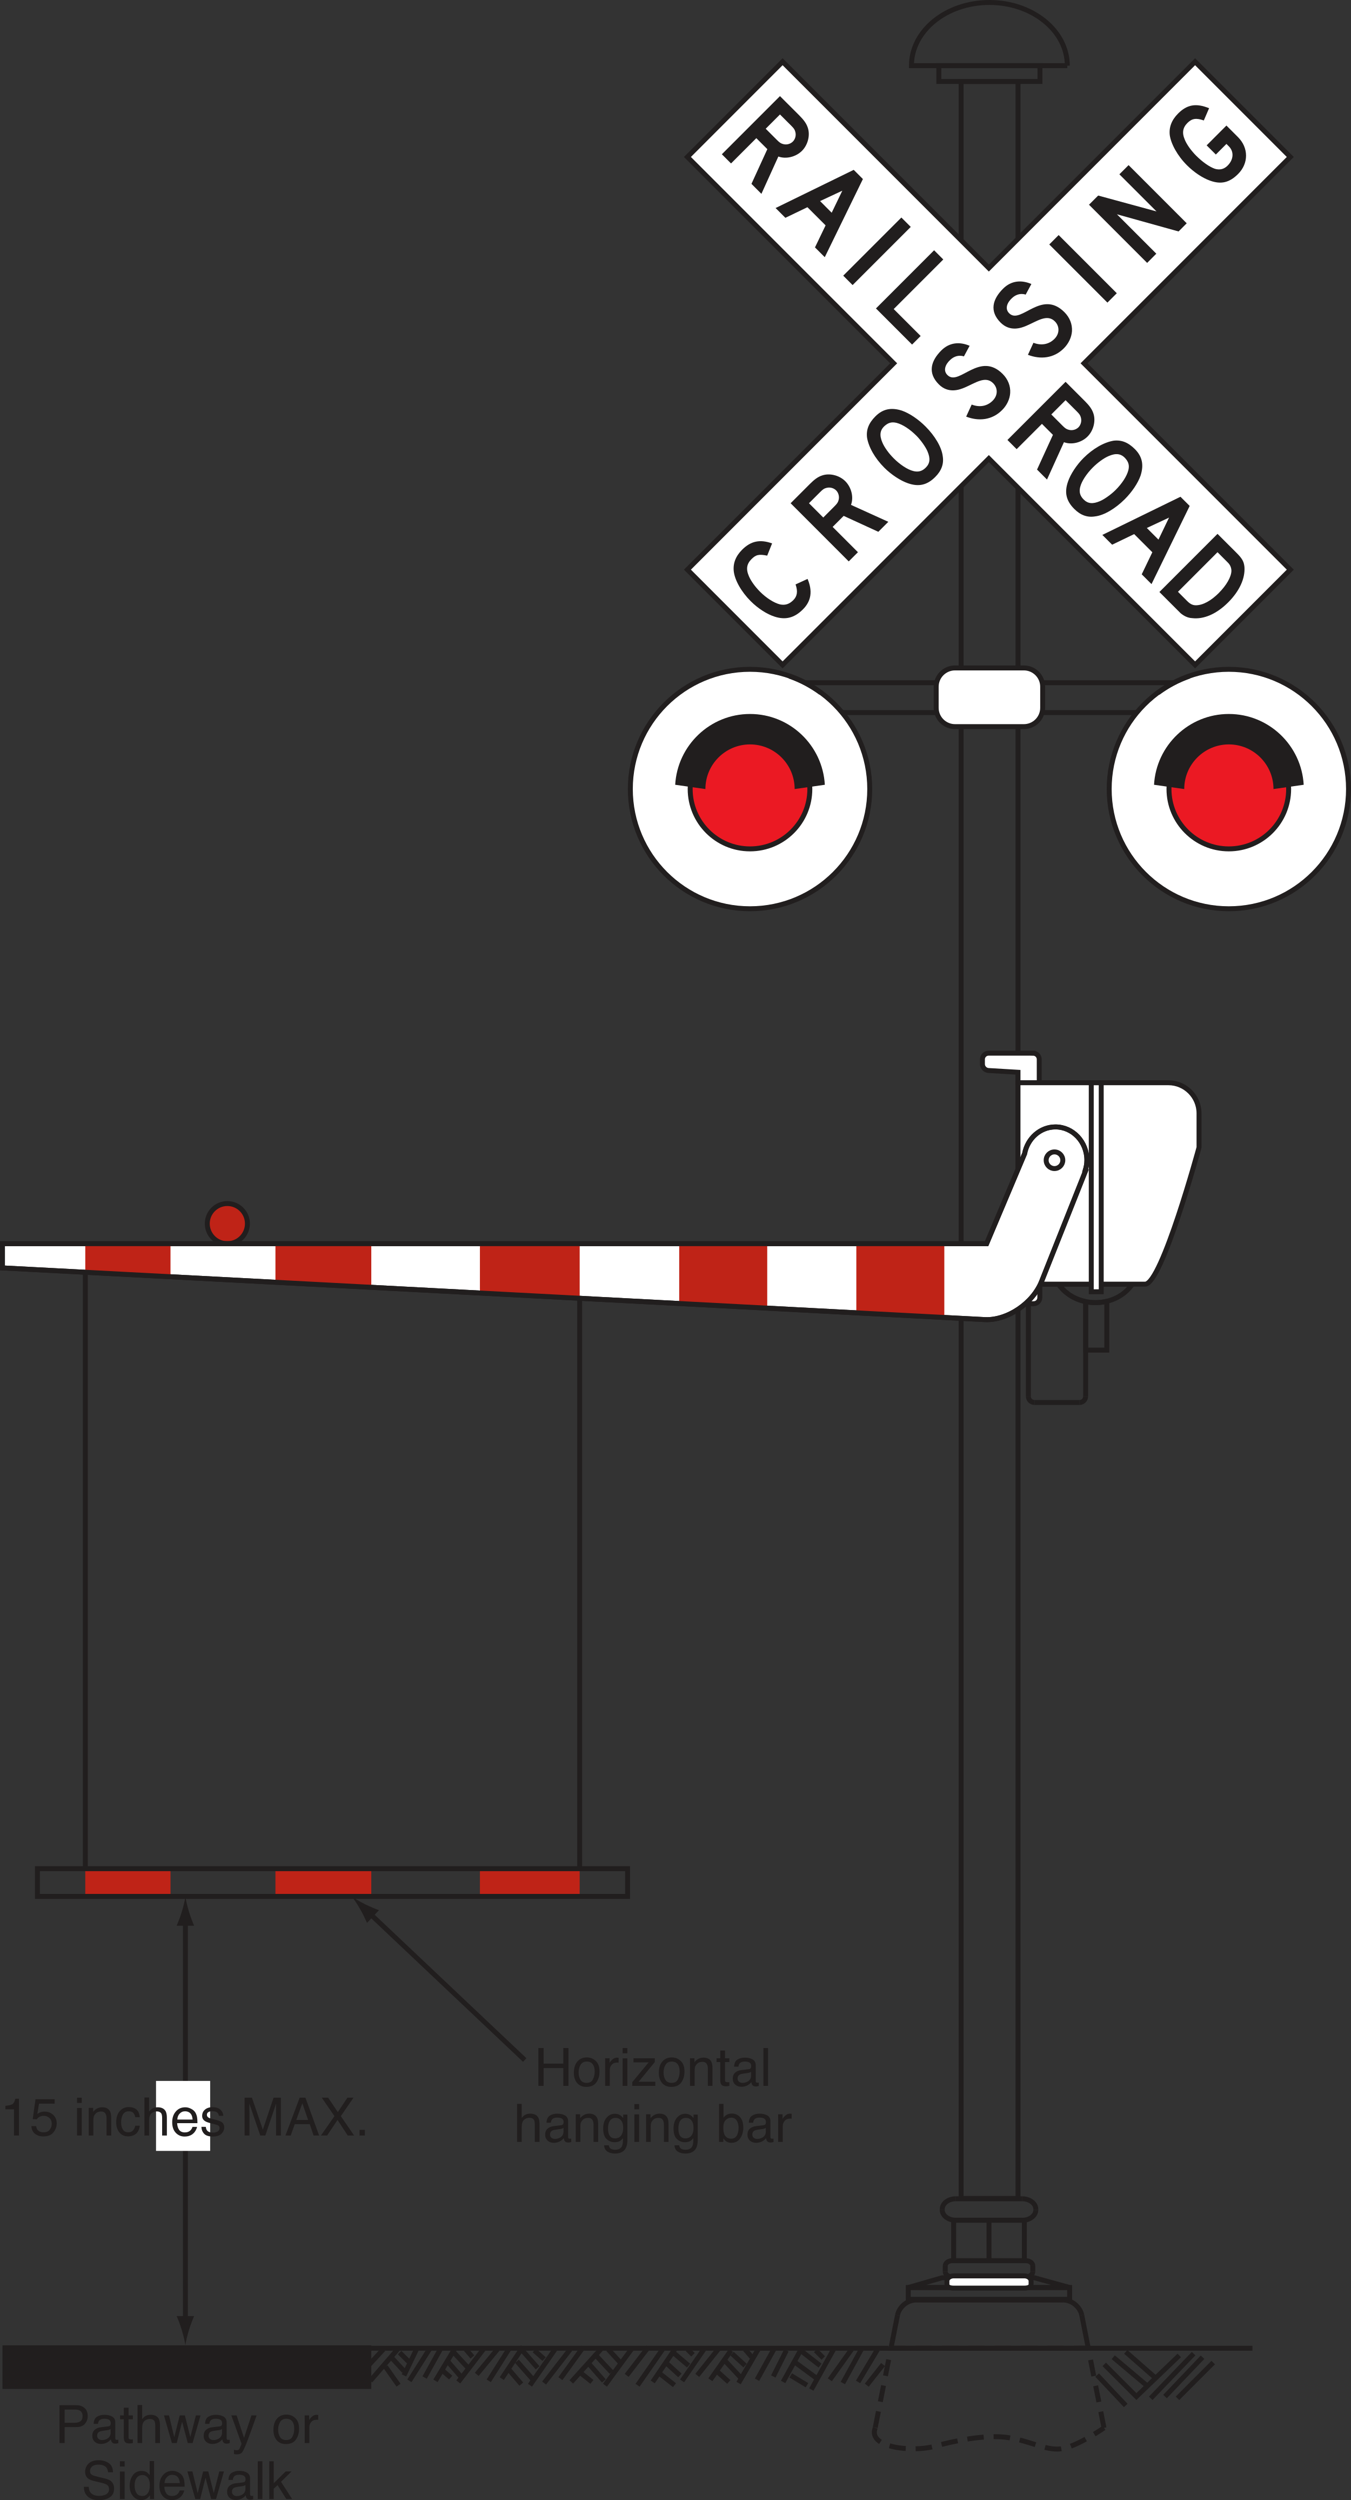 <?xml version="1.0" encoding="UTF-8"?>
<svg width="204.93pt" height="379.07pt" version="1.2" viewBox="0 0 204.93 379.07" xmlns="http://www.w3.org/2000/svg" xmlns:xlink="http://www.w3.org/1999/xlink"><rect x="0" y="0" width="204.93" height="379.07" fill="#333333" stroke="none"/><defs><symbol id="ab" overflow="visible"><path d="m0.688-5.734h2.578c0.508 0 0.922 0.148 1.234 0.438 0.312 0.281 0.469 0.684 0.469 1.203 0 0.449-0.141 0.84-0.422 1.172-0.273 0.336-0.699 0.5-1.281 0.5h-1.797v2.422h-0.781zm3.5 1.641c0-0.414-0.156-0.703-0.469-0.859-0.18-0.082-0.414-0.125-0.703-0.125h-1.547v2h1.547c0.344 0 0.625-0.07 0.844-0.219 0.219-0.156 0.328-0.422 0.328-0.797z"/></symbol><symbol id="a" overflow="visible"><path d="m1.062-1.109c0 0.199 0.07 0.359 0.219 0.484 0.145 0.117 0.32 0.172 0.531 0.172 0.238 0 0.477-0.055 0.719-0.172 0.383-0.195 0.578-0.508 0.578-0.938v-0.562c-0.086 0.055-0.195 0.102-0.328 0.141-0.137 0.031-0.273 0.055-0.406 0.062l-0.422 0.062c-0.25 0.031-0.445 0.086-0.578 0.156-0.211 0.125-0.312 0.324-0.312 0.594zm1.703-1.422c0.156-0.02 0.258-0.086 0.312-0.203 0.031-0.062 0.047-0.156 0.047-0.281 0-0.238-0.086-0.41-0.25-0.516-0.168-0.102-0.414-0.156-0.734-0.156-0.367 0-0.625 0.102-0.781 0.297-0.086 0.105-0.141 0.266-0.172 0.484h-0.656c0.02-0.52 0.188-0.879 0.5-1.078 0.32-0.195 0.695-0.297 1.125-0.297 0.488 0 0.891 0.094 1.203 0.281 0.301 0.188 0.453 0.48 0.453 0.875v2.406c0 0.074 0.016 0.133 0.047 0.172 0.031 0.043 0.094 0.062 0.188 0.062h0.109c0.039 0 0.082-0.004 0.125-0.016v0.516c-0.117 0.031-0.203 0.051-0.266 0.062-0.055 0.008-0.125 0.016-0.219 0.016-0.242 0-0.418-0.09-0.531-0.266-0.055-0.094-0.094-0.223-0.125-0.391-0.137 0.188-0.34 0.355-0.609 0.5-0.273 0.133-0.57 0.203-0.891 0.203-0.387 0-0.703-0.117-0.953-0.344-0.242-0.238-0.359-0.535-0.359-0.891 0-0.395 0.117-0.695 0.359-0.906 0.238-0.219 0.555-0.348 0.953-0.391z"/></symbol><symbol id="i" overflow="visible"><path d="m0.656-5.359h0.719v1.172h0.656v0.578h-0.656v2.734c0 0.148 0.047 0.242 0.141 0.281 0.051 0.031 0.145 0.047 0.281 0.047h0.094c0.039 0 0.086-0.004 0.141-0.016v0.562c-0.074 0.02-0.156 0.035-0.25 0.047-0.086 0.008-0.18 0.016-0.281 0.016-0.324 0-0.547-0.082-0.672-0.25-0.117-0.164-0.172-0.383-0.172-0.656v-2.766h-0.562v-0.578h0.562z"/></symbol><symbol id="g" overflow="visible"><path d="m0.516-5.766h0.703v2.141c0.164-0.207 0.316-0.352 0.453-0.438 0.227-0.145 0.508-0.219 0.844-0.219 0.602 0 1.016 0.211 1.234 0.625 0.113 0.242 0.172 0.562 0.172 0.969v2.688h-0.719v-2.641c0-0.301-0.039-0.523-0.109-0.672-0.137-0.227-0.375-0.344-0.719-0.344-0.293 0-0.559 0.102-0.797 0.297-0.242 0.199-0.359 0.578-0.359 1.141v2.219h-0.703z"/></symbol><symbol id="h" overflow="visible"><path d="m0.844-4.188 0.797 3.297 0.828-3.297h0.781l0.828 3.281 0.844-3.281h0.703l-1.203 4.188h-0.734l-0.859-3.234-0.812 3.234h-0.734l-1.203-4.188z"/></symbol><symbol id="m" overflow="visible"><path d="m3.125-4.188h0.781c-0.094 0.273-0.312 0.887-0.656 1.844-0.262 0.719-0.477 1.305-0.641 1.75-0.406 1.07-0.695 1.723-0.859 1.953-0.168 0.238-0.453 0.359-0.859 0.359-0.105 0-0.184-0.008-0.234-0.016-0.055-0.012-0.117-0.027-0.188-0.047v-0.641c0.113 0.039 0.195 0.062 0.25 0.062 0.062 0.008 0.113 0.016 0.156 0.016 0.125 0 0.219-0.023 0.281-0.062 0.062-0.043 0.113-0.094 0.156-0.156 0.008-0.023 0.055-0.133 0.141-0.328 0.082-0.188 0.141-0.328 0.172-0.422l-1.547-4.312h0.797l1.125 3.406z"/></symbol><symbol id="b" overflow="visible"></symbol><symbol id="f" overflow="visible"><path d="m2.172-0.453c0.469 0 0.785-0.176 0.953-0.531 0.176-0.352 0.266-0.742 0.266-1.172 0-0.395-0.062-0.711-0.188-0.953-0.199-0.383-0.539-0.578-1.016-0.578-0.43 0-0.742 0.168-0.938 0.5-0.199 0.324-0.297 0.715-0.297 1.172 0 0.449 0.098 0.824 0.297 1.125 0.195 0.293 0.504 0.438 0.922 0.438zm0.031-3.859c0.539 0 0.992 0.184 1.359 0.547 0.375 0.355 0.562 0.883 0.562 1.578 0 0.68-0.168 1.242-0.5 1.688-0.324 0.438-0.828 0.656-1.516 0.656-0.574 0-1.031-0.191-1.375-0.578-0.336-0.395-0.5-0.922-0.5-1.578 0-0.707 0.176-1.27 0.531-1.688 0.352-0.414 0.832-0.625 1.438-0.625z"/></symbol><symbol id="e" overflow="visible"><path d="m0.531-4.188h0.672v0.719c0.051-0.133 0.18-0.301 0.391-0.5 0.219-0.207 0.469-0.312 0.75-0.312 0.008 0 0.031 0.008 0.062 0.016h0.172v0.75c-0.043-0.008-0.086-0.016-0.125-0.016h-0.109c-0.355 0-0.633 0.117-0.828 0.344-0.188 0.219-0.281 0.48-0.281 0.781v2.406h-0.703z"/></symbol><symbol id="aa" overflow="visible"><path d="m1.125-1.859c0.008 0.336 0.082 0.602 0.219 0.797 0.258 0.387 0.719 0.578 1.375 0.578 0.289 0 0.555-0.039 0.797-0.125 0.457-0.164 0.688-0.457 0.688-0.875 0-0.312-0.102-0.535-0.297-0.672-0.199-0.125-0.508-0.234-0.922-0.328l-0.781-0.188c-0.512-0.113-0.871-0.238-1.078-0.375-0.367-0.238-0.547-0.598-0.547-1.078 0-0.508 0.176-0.93 0.531-1.266 0.363-0.332 0.867-0.5 1.516-0.5 0.602 0 1.113 0.148 1.531 0.438 0.426 0.293 0.641 0.758 0.641 1.391h-0.734c-0.043-0.301-0.125-0.535-0.25-0.703-0.242-0.301-0.641-0.453-1.203-0.453-0.461 0-0.793 0.102-1 0.297-0.199 0.188-0.297 0.414-0.297 0.672 0 0.281 0.117 0.484 0.359 0.609 0.156 0.086 0.504 0.188 1.047 0.312l0.797 0.188c0.383 0.094 0.688 0.215 0.906 0.359 0.363 0.273 0.547 0.664 0.547 1.172 0 0.637-0.234 1.094-0.703 1.375-0.461 0.27-0.996 0.406-1.609 0.406-0.711 0-1.266-0.18-1.672-0.547-0.406-0.363-0.605-0.859-0.594-1.484z"/></symbol><symbol id="d" overflow="visible"><path d="m0.516-4.172h0.719v4.172h-0.719zm0-1.562h0.719v0.797h-0.719z"/></symbol><symbol id="z" overflow="visible"><path d="m0.969-2.047c0 0.449 0.094 0.824 0.281 1.125 0.188 0.305 0.488 0.453 0.906 0.453 0.332 0 0.602-0.141 0.812-0.422 0.207-0.281 0.312-0.68 0.312-1.203 0-0.531-0.109-0.922-0.328-1.172s-0.484-0.375-0.797-0.375c-0.355 0-0.641 0.137-0.859 0.406-0.219 0.273-0.328 0.668-0.328 1.188zm1.047-2.219c0.32 0 0.594 0.07 0.812 0.203 0.125 0.086 0.266 0.227 0.422 0.422v-2.125h0.672v5.766h-0.625v-0.578c-0.168 0.25-0.367 0.438-0.594 0.562-0.219 0.113-0.477 0.172-0.766 0.172-0.461 0-0.859-0.195-1.203-0.594-0.344-0.395-0.516-0.914-0.516-1.562 0-0.613 0.156-1.145 0.469-1.594 0.312-0.445 0.754-0.672 1.328-0.672z"/></symbol><symbol id="l" overflow="visible"><path d="m2.266-4.281c0.289 0 0.578 0.074 0.859 0.219 0.281 0.137 0.492 0.312 0.641 0.531 0.133 0.211 0.227 0.453 0.281 0.734 0.039 0.199 0.062 0.508 0.062 0.922h-3.078c0.02 0.43 0.125 0.773 0.312 1.031 0.188 0.25 0.473 0.375 0.859 0.375 0.375 0 0.672-0.117 0.891-0.359 0.125-0.133 0.211-0.297 0.266-0.484h0.688c-0.023 0.156-0.086 0.328-0.188 0.516-0.105 0.188-0.219 0.34-0.344 0.453-0.211 0.211-0.477 0.352-0.797 0.438-0.168 0.039-0.355 0.062-0.562 0.062-0.523 0-0.965-0.188-1.328-0.562-0.367-0.383-0.547-0.922-0.547-1.609 0-0.664 0.18-1.207 0.547-1.625 0.363-0.426 0.844-0.641 1.438-0.641zm1.109 1.859c-0.023-0.312-0.086-0.555-0.188-0.734-0.199-0.344-0.523-0.516-0.969-0.516-0.324 0-0.594 0.121-0.812 0.359-0.219 0.23-0.336 0.527-0.344 0.891z"/></symbol><symbol id="k" overflow="visible"><path d="m0.531-5.734h0.703v5.734h-0.703z"/></symbol><symbol id="y" overflow="visible"><path d="m0.5-5.734h0.672v3.328l1.812-1.781h0.891l-1.594 1.562 1.688 2.625h-0.891l-1.312-2.109-0.594 0.531v1.578h-0.672z"/></symbol><symbol id="x" overflow="visible"><path d="m0.766-3.969v-0.531c0.508-0.051 0.863-0.133 1.062-0.25 0.195-0.113 0.348-0.391 0.453-0.828h0.547v5.578h-0.75v-3.969z"/></symbol><symbol id="w" overflow="visible"><path d="m0.984-1.422c0.051 0.398 0.238 0.672 0.562 0.828 0.164 0.074 0.359 0.109 0.578 0.109 0.414 0 0.723-0.129 0.922-0.391 0.207-0.27 0.312-0.566 0.312-0.891 0-0.383-0.121-0.68-0.359-0.891-0.242-0.219-0.527-0.328-0.859-0.328-0.242 0-0.449 0.047-0.625 0.141-0.18 0.094-0.324 0.227-0.438 0.391l-0.609-0.031 0.422-3.016h2.906v0.672h-2.375l-0.25 1.562c0.133-0.102 0.258-0.176 0.375-0.219 0.207-0.094 0.445-0.141 0.719-0.141 0.52 0 0.957 0.168 1.312 0.5 0.352 0.336 0.531 0.758 0.531 1.266 0 0.523-0.168 0.984-0.5 1.391-0.324 0.406-0.84 0.609-1.547 0.609-0.461 0-0.867-0.125-1.219-0.375-0.344-0.258-0.539-0.656-0.578-1.188z"/></symbol><symbol id="c" overflow="visible"><path d="m0.516-4.188h0.672v0.594c0.195-0.238 0.406-0.41 0.625-0.516 0.219-0.113 0.461-0.172 0.734-0.172 0.594 0 0.992 0.211 1.203 0.625 0.113 0.23 0.172 0.555 0.172 0.969v2.688h-0.703v-2.641c0-0.25-0.043-0.453-0.125-0.609-0.125-0.258-0.352-0.391-0.672-0.391-0.168 0-0.305 0.016-0.406 0.047-0.199 0.055-0.371 0.168-0.516 0.344-0.117 0.137-0.195 0.277-0.234 0.422-0.031 0.148-0.047 0.359-0.047 0.641v2.188h-0.703z"/></symbol><symbol id="v" overflow="visible"><path d="m2.125-4.312c0.477 0 0.863 0.117 1.156 0.344 0.289 0.23 0.469 0.625 0.531 1.188h-0.688c-0.043-0.258-0.137-0.473-0.281-0.641-0.148-0.164-0.387-0.25-0.719-0.25-0.449 0-0.766 0.219-0.953 0.656-0.125 0.281-0.188 0.633-0.188 1.047 0 0.418 0.086 0.773 0.266 1.062 0.176 0.281 0.453 0.422 0.828 0.422 0.289 0 0.52-0.086 0.688-0.266 0.176-0.176 0.297-0.422 0.359-0.734h0.688c-0.074 0.555-0.266 0.961-0.578 1.219-0.312 0.262-0.715 0.391-1.203 0.391-0.555 0-0.992-0.195-1.312-0.594-0.324-0.406-0.484-0.91-0.484-1.516 0-0.727 0.176-1.297 0.531-1.703 0.352-0.414 0.805-0.625 1.359-0.625z"/></symbol><symbol id="u" overflow="visible"><path d="m0.938-1.312c0.02 0.23 0.078 0.406 0.172 0.531 0.176 0.23 0.484 0.344 0.922 0.344 0.258 0 0.488-0.055 0.688-0.172 0.195-0.113 0.297-0.285 0.297-0.516 0-0.188-0.078-0.328-0.234-0.422-0.105-0.051-0.309-0.113-0.609-0.188l-0.547-0.141c-0.367-0.094-0.633-0.191-0.797-0.297-0.305-0.195-0.453-0.461-0.453-0.797 0-0.395 0.141-0.711 0.422-0.953 0.289-0.25 0.676-0.375 1.156-0.375 0.633 0 1.086 0.188 1.359 0.562 0.176 0.23 0.266 0.48 0.266 0.75h-0.672c-0.012-0.156-0.07-0.301-0.172-0.438-0.156-0.176-0.434-0.266-0.828-0.266-0.273 0-0.477 0.055-0.609 0.156-0.137 0.094-0.203 0.227-0.203 0.391 0 0.188 0.086 0.336 0.266 0.438 0.102 0.062 0.258 0.121 0.469 0.172l0.453 0.109c0.508 0.125 0.848 0.246 1.016 0.359 0.281 0.18 0.422 0.461 0.422 0.844 0 0.375-0.148 0.699-0.438 0.969-0.281 0.27-0.711 0.406-1.281 0.406-0.625 0-1.07-0.141-1.328-0.422-0.262-0.281-0.398-0.629-0.406-1.047z"/></symbol><symbol id="t" overflow="visible"><path d="m0.594-5.734h1.109l1.656 4.844 1.625-4.844h1.109v5.734h-0.734v-3.391-0.578c0.008-0.27 0.016-0.562 0.016-0.875l-1.641 4.844h-0.766l-1.656-4.844v0.172 0.656c0.008 0.281 0.016 0.492 0.016 0.625v3.391h-0.734z"/></symbol><symbol id="s" overflow="visible"><path d="m3.562-2.359-0.875-2.531-0.922 2.531zm-1.281-3.375h0.875l2.078 5.734h-0.844l-0.578-1.719h-2.281l-0.609 1.719h-0.797z"/></symbol><symbol id="r" overflow="visible"><path d="m1.109 0h-0.938l2.047-2.938-1.922-2.797h0.969l1.469 2.188 1.453-2.188h0.922l-1.922 2.797 2.016 2.938h-0.969l-1.547-2.359z"/></symbol><symbol id="q" overflow="visible"><path d="m0.688-0.859h0.812v0.859h-0.812z"/></symbol><symbol id="p" overflow="visible"><path d="m0.625-5.734h0.797v2.359h2.984v-2.359h0.781v5.734h-0.781v-2.688h-2.984v2.688h-0.797z"/></symbol><symbol id="o" overflow="visible"><path d="m0.203-0.562 2.484-3h-2.297v-0.625h3.234v0.578l-2.453 2.984h2.531v0.625h-3.5z"/></symbol><symbol id="j" overflow="visible"><path d="m2-4.266c0.32 0 0.609 0.086 0.859 0.25 0.125 0.094 0.258 0.227 0.406 0.391v-0.516h0.641v3.797c0 0.531-0.078 0.953-0.234 1.266-0.293 0.562-0.844 0.844-1.656 0.844-0.449 0-0.828-0.102-1.141-0.297-0.305-0.199-0.469-0.516-0.5-0.953h0.703c0.039 0.188 0.109 0.332 0.203 0.438 0.164 0.156 0.414 0.234 0.75 0.234 0.539 0 0.895-0.188 1.062-0.562 0.102-0.23 0.148-0.629 0.141-1.203-0.148 0.211-0.32 0.367-0.516 0.469-0.199 0.105-0.461 0.156-0.781 0.156-0.449 0-0.844-0.16-1.188-0.484-0.344-0.32-0.516-0.852-0.516-1.594 0-0.695 0.172-1.242 0.516-1.641 0.344-0.395 0.758-0.594 1.25-0.594zm1.266 2.156c0-0.52-0.109-0.906-0.328-1.156-0.211-0.25-0.48-0.375-0.812-0.375-0.5 0-0.84 0.234-1.016 0.703-0.094 0.242-0.141 0.562-0.141 0.969 0 0.469 0.094 0.828 0.281 1.078 0.188 0.242 0.441 0.359 0.766 0.359 0.508 0 0.867-0.223 1.078-0.672 0.113-0.258 0.172-0.562 0.172-0.906z"/></symbol><symbol id="n" overflow="visible"><path d="m0.469-5.766h0.672v2.094c0.156-0.207 0.336-0.363 0.547-0.469 0.219-0.102 0.453-0.156 0.703-0.156 0.52 0 0.941 0.184 1.266 0.547 0.32 0.355 0.484 0.883 0.484 1.578 0 0.656-0.164 1.211-0.484 1.656-0.312 0.438-0.758 0.656-1.328 0.656-0.312 0-0.578-0.078-0.797-0.234-0.137-0.094-0.277-0.238-0.422-0.438v0.531h-0.641zm1.828 5.281c0.375 0 0.656-0.148 0.844-0.453 0.188-0.301 0.281-0.703 0.281-1.203 0-0.438-0.094-0.801-0.281-1.094-0.188-0.289-0.465-0.438-0.828-0.438-0.324 0-0.605 0.121-0.844 0.359-0.242 0.242-0.359 0.633-0.359 1.172 0 0.398 0.047 0.715 0.141 0.953 0.188 0.469 0.535 0.703 1.047 0.703z"/></symbol></defs><g fill="none" stroke="#211e1e" stroke-width=".75"><path d="m12.941 283.32v-90.559"/><path d="m87.93 283.32v-90.559"/><path d="m124.53 108.04h51.109" stroke-miterlimit="2.613"/><path d="m180.41 103.51h-60.656" stroke-miterlimit="2.613"/></g><g><path d="m95.613 119.63c0-10.023 8.129-18.152 18.152-18.152 10.023 0 18.164 8.129 18.164 18.152 0 10.023-8.141 18.152-18.164 18.152-10.023 0-18.152-8.129-18.152-18.152" fill="#fff" stroke="#211e1e" stroke-miterlimit="2.613" stroke-width=".75"/><path d="m168.25 119.63c0-10.023 8.129-18.152 18.148-18.152 10.027 0 18.156 8.129 18.156 18.152 0 10.023-8.129 18.152-18.156 18.152-10.02 0-18.148-8.129-18.148-18.152" fill="#fff" stroke="#211e1e" stroke-miterlimit="2.613" stroke-width=".75"/><path d="m104.69 119.63c0-5.012 4.066-9.078 9.078-9.078s9.074 4.066 9.074 9.078c0 5.012-4.062 9.074-9.074 9.074s-9.078-4.062-9.078-9.074" fill="#eb1923" fill-rule="evenodd"/></g><path d="m104.69 119.63c0-5.012 4.066-9.078 9.078-9.078s9.074 4.066 9.074 9.078c0 5.012-4.062 9.074-9.074 9.074s-9.078-4.062-9.078-9.074z" fill="none" stroke="#211e1e" stroke-miterlimit="2.613" stroke-width=".75"/><path d="m113.77 108.25c-6.059 0-11.012 4.762-11.352 10.734l4.582 0.648c0-3.734 3.035-6.769 6.769-6.769 3.731 0 6.769 3.035 6.769 6.769l4.578-0.648c-0.336-5.973-5.289-10.734-11.348-10.734" fill="#211e1e" fill-rule="evenodd"/><path d="m177.32 119.63c0-5.012 4.066-9.074 9.074-9.074 5.016 0 9.078 4.062 9.078 9.074 0 5.012-4.062 9.074-9.078 9.074-5.008 0-9.074-4.062-9.074-9.074" fill="#eb1923" fill-rule="evenodd"/><path d="m177.32 119.63c0-5.012 4.066-9.074 9.074-9.074 5.016 0 9.078 4.062 9.078 9.074 0 5.012-4.062 9.074-9.078 9.074-5.008 0-9.074-4.062-9.074-9.074z" fill="none" stroke="#211e1e" stroke-miterlimit="2.613" stroke-width=".75"/><path d="m186.4 108.25c-6.055 0-11.012 4.762-11.348 10.734l4.582 0.648c0-3.734 3.039-6.769 6.766-6.769 3.734 0 6.773 3.035 6.773 6.769l4.582-0.648c-0.34-5.973-5.293-10.734-11.355-10.734" fill="#211e1e" fill-rule="evenodd"/><g fill="none" stroke="#211e1e" stroke-miterlimit="2.613" stroke-width=".75"><path d="m119.75 102.51c1.727 0.602 3.328 1.457 4.773 2.523"/><path d="m175.64 105.04c1.441-1.066 3.043-1.922 4.769-2.527"/><path d="m154.42 333.32h-8.629v-320.97h8.629z"/><path d="m134.77 356.03h-87.301"/><path d="m163.59 356.03h26.391"/><path d="m50.074 357.18 2.469 1.648"/><path d="m51.887 356.2 2.141 1.484"/><path d="m55.84 356.2-4.613 4.449"/><path d="m58.145 356.2-4.117 4.449"/><path d="m60.453 356.03-4.281 4.941"/><path d="m60.617 356.69 1.484 1.48"/><path d="m59.301 357.35 1.977 2.144"/><path d="m58.477 358.83 1.977 2.801"/><path d="m63.254 356.03-1.977 4.117"/><path d="m65.23 356.03-3.129 4.941"/><path d="m66.879 356.03-2.473 4.445"/><path d="m69.023 356.03-2.969 4.941"/><path d="m67.211 359.49 1.152 0.988"/><path d="m68.031 358.17 2.144 2.473"/><path d="M 68.855,356.691 71,359"/><path d="m70.668 356.2 0.992 1.152"/><path d="m73.309 356.2-3.793 4.941"/><path d="m75.449 356.2-3.133 3.789"/><path d="m77.262 356.03-3.129 4.941"/><path d="m76.109 360.64 2.965-4.449 2.473 2.805"/><path d="m77.098 359.16 1.977 2.309"/><path d="m78.414 358.01 2.473 2.805"/><path d="m81.051 356.36 1.484 1.32"/><path d="m84.184 356.2-3.793 5.438"/><path d="m86.488 356.2-3.953 5.106"/><path d="m88.465 355.86-3.461 4.781"/><path d="m91.27 356.03-4.613 5.106"/><path d="m88.137 359.82 1.648 1.312"/><path d="m89.289 358.34 2.309 2.641"/><path d="m90.445 357.18 2.309 2.473"/><path d="m92.258 356.2 1.812 1.98"/><path d="m95.883 356.03-4.121 5.602"/><path d="m98.352 355.86-3.293 4.285"/><path d="m100.5 356.2-3.789 5.438"/><path d="m102.47 356.03-3.461 5.106"/><path d="m100 359.82 2.309 1.809"/><path d="m101.15 358.34 1.98 1.812"/><path d="m102.31 356.85 2.141 1.812"/><path d="m104.29 356.2 0.824 0.824"/><path d="m106.76 356.2-3.297 4.777"/><path d="m109.06 356.03-3.293 4.117"/><path d="m110.88 356.36-3.129 4.449"/><path d="m108.9 359.66 1.648 1.48"/><path d="m110.05 358.01 2.309 2.473"/><path d="m111.04 356.85 1.977 1.812"/><path d="m113.02 356.2 0.988 1.152"/><path d="m115 356.2-2.965 5.106"/><path d="m117.47 356.03-2.637 4.777"/><path d="m119.28 356.36-1.98 3.953"/><path d="m118.79 361.14 2.637-4.781 2.965 2.305"/><path d="m119.94 360.15 2.469 1.484"/><path d="m120.6 358.17 3.133 2.309"/><path d="m123.73 356.36 1.152 1.152"/><path d="m126.53 356.03-3.461 6.262"/><path d="m129.17 356.2-3.297 4.613"/><path d="m130.65 356.2-2.801 5.106"/><path d="m133.12 356.2-2.965 4.941"/><path d="m133.95 358.5-2.473 3.129"/><path d="m161.9 9.957h-23.645c0-5.293 5.293-9.582 11.828-9.582 6.527 0 11.816 4.289 11.816 9.582z"/><path d="m142.41 9.957h15.336v2.394h-15.336z"/></g><path d="m158.16 107.32c0 1.566-1.277 2.848-2.848 2.848h-10.453c-1.566 0-2.852-1.281-2.852-2.848v-3.203c0-1.566 1.285-2.848 2.852-2.848h10.453c1.57 0 2.848 1.281 2.848 2.848z" fill="#fff" fill-rule="evenodd" stroke="#211e1e" stroke-miterlimit="2.613" stroke-width=".75"/><g fill="none" stroke="#211e1e" stroke-miterlimit="2.613" stroke-width=".75"><path d="m157.12 335.07c0 0.855-0.926 1.559-2.047 1.559"/><path d="m155.07 336.62h-10.098"/><path d="m144.97 336.62c-1.125 0-2.047-0.699-2.047-1.559"/><path d="m142.93 335.07v-0.133"/><path d="m142.93 334.93c0-0.855 0.918-1.562 2.043-1.562"/><path d="m144.97 333.37h10.098"/><path d="m155.07 333.37c1.121 0 2.047 0.703 2.047 1.562"/><path d="m157.12 334.93v0.133"/><path d="m155.38 342.76h-10.723v-6.141h10.723z"/><path d="m150.02 342.76v-5.906"/><path d="m156.66 343.54c0-0.43-0.461-0.777-1.023-0.777"/><path d="m155.64 342.76h-11.23"/><path d="m144.41 342.76c-0.559 0-1.023 0.352-1.023 0.777"/><path d="m143.38 343.54v0.879"/><path d="m143.38 344.42c0 0.43 0.465 0.781 1.023 0.781"/><path d="m144.41 345.2h11.23"/><path d="m155.64 345.2c0.562 0 1.023-0.355 1.023-0.781"/><path d="m156.66 344.42v-0.879"/><path d="m162.25 348.61h-24.477v-1.785h24.477z"/><path d="m162.26 346.82h-24.477l5.106-1.473h14.02z"/></g><path d="m156.4 345.84c0-0.43-0.461-0.781-1.02-0.781h-10.723c-0.559 0-1.02 0.352-1.02 0.781v0.488c0 0.43 0.461 0.586 1.02 0.586h10.723c0.559 0 1.02-0.156 1.02-0.586z" fill="#fff" fill-rule="evenodd" stroke="#211e1e" stroke-miterlimit="2.613" stroke-width=".75"/><g fill="none" stroke="#211e1e" stroke-miterlimit="2.613" stroke-width=".75"><path d="m132.76 368.1c-1.207 3.109 5.832 3.648 8.812 2.84 2.988-0.816 7.867-1.902 11.387-1.359 3.523 0.543 5.961 2.168 8.398 1.629 2.438-0.543 6.109-3.109 6.109-3.109" stroke-dasharray="2.5, 1.5"/><path d="m167.46 368.1-2.387-12.07h-29.934l-2.387 12.07" stroke-dasharray="2.5, 1.5"/><path d="m165.08 356.03-0.988-5.016"/><path d="m164.09 351.02c-0.25-1.266-1.504-2.301-2.793-2.301"/><path d="m161.29 348.72h-22.367"/><path d="m138.93 348.72c-1.285 0-2.539 1.035-2.789 2.301"/><path d="m136.14 351.02-0.992 5.012h29.934"/><path d="m170.76 356.58 4.332 3.793"/><path d="m168.86 357.39 5.144 4.336"/><path d="m166.42 360.1 4.34 4.606"/><path d="m178.88 357.12-6.504 6.231-4.875-4.875"/><path d="m174.55 363.62 6.504-6.769"/><path d="m182.41 357.39-5.691 5.965"/><path d="m178.61 363.62 5.418-5.418"/></g><path d="m118.71 100.81-14.438-14.441 31.285-31.285-31.285-31.285 14.438-14.441 31.285 31.285 31.285-31.285 14.441 14.441-31.285 31.285 31.285 31.285-14.441 14.441-31.285-31.285z" fill="#fff" stroke="#211e1e" stroke-width=".75"/><g fill="#211e1e"><g fill-rule="evenodd"><path d="m187.8 20.801-1.766-1.766-3 3.004 1.395 1.391 1.605-1.609 0.375 0.375c0.801 0.805 0.711 2.008-0.188 2.906-0.527 0.527-1.145 0.711-1.914 0.496-0.836-0.277-1.922-1.051-2.852-1.98-0.742-0.742-1.422-1.672-1.727-2.414-0.469-1.082-0.312-1.855 0.398-2.57 0.68-0.68 1.328-0.773 2.477-0.371l0.801-1.855c-1.977-0.805-3.34-0.559-4.703 0.805-0.988 0.992-1.391 2.074-1.266 3.25 0.184 1.359 1.176 3.156 2.598 4.578 1.082 1.086 2.383 1.949 3.527 2.352 1.641 0.59 2.914 0.316 4.246-1.016 1.609-1.609 1.602-3.965-8e-3 -5.574m-7.789 13.051-8.816-8.82-1.395 1.395 5.633 5.629-8.852-2.41-1.391 1.391 8.82 8.82 1.391-1.395-5.973-5.973 9.348 2.602zm-10.605 10.605-8.82-8.82-1.422 1.426 8.82 8.816zm-7.945 2.871c-3.465-3.465-6.523 1.762-8.293 0.246-0.863-0.742-0.34-1.762 0.344-2.383 1.02-0.957 2.07-0.523 2.07-0.523l0.867-1.609c-1.512-0.652-3.062-0.527-4.297 0.711-1.582 1.578-2.106 3.402-0.375 5.137 1.457 1.453 3.16 0.805 3.898 0.492 1.609-0.68 3.156-1.855 4.332-0.68 0.742 0.742 0.742 1.859-0.062 2.664-0.832 0.832-1.977 1.051-3.184 0.586l-0.836 1.824c1.918 0.742 3.938 0.531 5.449-0.984 0.738-0.742 1.168-1.676 1.234-2.602 0.059-1.055-0.34-2.074-1.148-2.879m-9.363 9.367c-3.469-3.465-6.531 1.762-8.293 0.246-0.867-0.742-0.344-1.762 0.34-2.383 1.02-0.957 2.07-0.523 2.07-0.523l0.867-1.609c-1.516-0.648-3.062-0.527-4.301 0.711-1.578 1.578-2.102 3.402-0.371 5.137 1.453 1.453 3.156 0.805 3.898 0.492 1.609-0.676 3.156-1.855 4.332-0.676 0.746 0.742 0.746 1.855-0.062 2.66-0.836 0.836-1.977 1.051-3.184 0.586l-0.836 1.828c1.918 0.742 3.934 0.531 5.449-0.988 0.742-0.742 1.172-1.676 1.23-2.602 0.066-1.051-0.336-2.074-1.141-2.879m-13.082 9.367c0.68 0.684 1.391 1.703 1.672 2.356 0.461 1.078 0.398 1.824-0.25 2.473-0.559 0.559-1.145 0.711-1.887 0.527-0.898-0.219-2.043-0.992-2.973-1.922-0.742-0.738-1.422-1.668-1.73-2.41-0.465-1.086-0.371-1.859 0.34-2.508 0.559-0.496 1.082-0.648 1.824-0.465 0.93 0.246 2.012 0.961 3.004 1.949m1.391-1.391c-1.113-1.117-2.445-2.012-3.59-2.414-1.641-0.527-2.91-0.25-4.023 0.867-1.02 1.02-1.422 2.043-1.266 3.246 0.246 1.426 1.172 3.094 2.629 4.551 1.051 1.051 2.477 1.98 3.59 2.352 1.609 0.559 2.883 0.281 4.117-0.953 0.93-0.93 1.332-1.953 1.145-3.133-0.156-1.391-1.207-3.121-2.602-4.516m-13.574 9.676c0.371 0.371 0.523 0.961 0.371 1.488-0.094 0.34-0.219 0.523-0.652 0.957l-1.668 1.672-2.168-2.168 1.672-1.672c0.465-0.461 0.617-0.555 0.957-0.648 0.527-0.152 1.113 0 1.488 0.371m7.918 4.766-5.66-2.566c0.434-1.176 0.062-2.66-0.867-3.59-0.898-0.898-2.383-1.27-3.527-0.867-0.652 0.215-1.176 0.621-1.855 1.297l-2.91 2.91 8.816 8.82 1.395-1.395-3.836-3.836 1.672-1.672 5.258 2.414zm-12.246 8.656-1.824 0.836c0.371 1.055 0.25 1.793-0.34 2.383-0.617 0.617-1.238 0.805-2.012 0.648-0.895-0.215-2.074-0.961-3.031-1.918-0.742-0.742-1.395-1.641-1.703-2.383-0.465-1.082-0.309-1.855 0.402-2.566 0.68-0.684 1.145-0.773 2.383-0.527l0.742-1.855c-1.824-0.652-3.219-0.371-4.547 0.957-0.992 0.992-1.391 2.074-1.27 3.25 0.152 1.391 1.176 3.156 2.566 4.547 1.117 1.117 2.477 1.984 3.652 2.356 1.641 0.523 2.977 0.188 4.277-1.109 1.27-1.27 1.48-2.789 0.703-4.617"/><path d="m138.35 52.242 1.301-1.301-4.086-4.082 7.519-7.519-1.391-1.395-8.82 8.82zm-9.02-9.02 8.82-8.82-1.422-1.422-8.82 8.816zm-3.172-10.969-1.762-1.766 3.375-1.578zm-1.051 6.742 5.785-11.848-1.391-1.395-11.852 5.789 1.484 1.484 3.344-1.609 2.754 2.754-1.609 3.34zm-4.844-17.527c-0.371 0.371-0.957 0.527-1.484 0.371-0.34-0.094-0.527-0.215-0.957-0.648l-1.672-1.672 2.164-2.164 1.672 1.668c0.465 0.465 0.559 0.621 0.652 0.961 0.152 0.527 0 1.113-0.375 1.484m-4.766 7.922 2.57-5.66c1.176 0.43 2.66 0.059 3.59-0.867 0.895-0.898 1.27-2.383 0.867-3.527-0.219-0.652-0.621-1.176-1.301-1.859l-2.91-2.906-8.816 8.816 1.391 1.395 3.836-3.836 1.672 1.668-2.41 5.262z"/><path d="m184.87 89.914c-1.176 1.176-2.414 1.855-3.465 1.855-0.496 0-0.863-0.184-1.332-0.648l-1.391-1.395 6-6.004 1.578 1.582c0.375 0.367 0.531 0.832 0.531 1.266-0.031 0.898-0.746 2.168-1.922 3.344m1.426 1.422c1.73-1.73 2.598-3.652 2.473-5.383-0.094-0.836-0.336-1.27-1.238-2.168l-2.848-2.844-8.816 8.816 2.691 2.691c0.215 0.219 0.402 0.402 0.496 0.496 0.496 0.434 1.113 0.742 1.762 0.773 1.766 0.219 3.715-0.617 5.481-2.383m-10.57-9.52-1.766-1.762 3.371-1.578zm-1.055 6.746 5.789-11.852-1.395-1.391-11.852 5.785 1.484 1.484 3.344-1.609 2.754 2.754-1.609 3.344zm-5.465-14.254c-0.684 0.68-1.699 1.395-2.352 1.672-1.082 0.465-1.828 0.402-2.477-0.246-0.559-0.559-0.711-1.145-0.527-1.887 0.219-0.898 0.992-2.043 1.922-2.973 0.742-0.742 1.668-1.422 2.41-1.73 1.086-0.469 1.859-0.375 2.508 0.34 0.496 0.555 0.652 1.082 0.465 1.824-0.25 0.93-0.961 2.012-1.949 3m1.395 1.395c1.113-1.113 2.008-2.445 2.41-3.59 0.527-1.641 0.25-2.91-0.867-4.023-1.02-1.02-2.043-1.422-3.246-1.27-1.426 0.25-3.094 1.176-4.551 2.633-1.051 1.051-1.98 2.473-2.352 3.59-0.555 1.605-0.285 2.879 0.953 4.117 0.93 0.93 1.953 1.328 3.133 1.141 1.391-0.152 3.125-1.207 4.519-2.598m-7.016-10.91c-0.371 0.367-0.957 0.523-1.484 0.367-0.34-0.09-0.527-0.215-0.961-0.648l-1.668-1.672 2.164-2.164 1.672 1.668c0.461 0.465 0.555 0.621 0.648 0.961 0.152 0.527 0 1.113-0.371 1.488m-4.766 7.918 2.57-5.664c1.172 0.438 2.66 0.062 3.586-0.863 0.898-0.898 1.273-2.383 0.871-3.527-0.219-0.652-0.621-1.176-1.301-1.859l-2.91-2.906-8.816 8.816 1.395 1.395 3.836-3.836 1.668 1.668-2.41 5.262z"/></g><g transform="translate(-203.7 -84.062)"><use x="212.037" y="454.464" width="100%" height="100%" xlink:href="#ab"/><use x="217.373" y="454.464" width="100%" height="100%" xlink:href="#a"/><use x="221.821" y="454.464" width="100%" height="100%" xlink:href="#i"/><use x="224.045" y="454.464" width="100%" height="100%" xlink:href="#g"/><use x="228.493" y="454.464" width="100%" height="100%" xlink:href="#h"/><use x="234.269" y="454.464" width="100%" height="100%" xlink:href="#a"/><use x="238.717" y="454.464" width="100%" height="100%" xlink:href="#m"/><use x="242.717" y="454.464" width="100%" height="100%" xlink:href="#b"/><use x="244.941" y="454.464" width="100%" height="100%" xlink:href="#f"/><use x="249.389" y="454.464" width="100%" height="100%" xlink:href="#e"/><use x="216.037" y="462.96" width="100%" height="100%" xlink:href="#aa"/><use x="221.373" y="462.96" width="100%" height="100%" xlink:href="#d"/><use x="223.149" y="462.96" width="100%" height="100%" xlink:href="#z"/><use x="227.597" y="462.96" width="100%" height="100%" xlink:href="#l"/><use x="232.045" y="462.96" width="100%" height="100%" xlink:href="#h"/><use x="237.821" y="462.96" width="100%" height="100%" xlink:href="#a"/><use x="242.269" y="462.96" width="100%" height="100%" xlink:href="#k"/><use x="244.045" y="462.96" width="100%" height="100%" xlink:href="#y"/></g><path d="m0.375 355.59h55.945v6.613h-55.945z" fill-rule="evenodd"/></g><path d="m28.121 291v60.664" fill="none" stroke="#211e1e" stroke-width=".75"/><path d="m28.66 353.28c0.262-0.867 0.504-1.434 0.781-2.129h-2.648c0.121 0.246 0.523 1.262 0.785 2.129 0.277 0.93 0.473 1.77 0.539 2.316 0.07-0.547 0.262-1.387 0.543-2.316" fill="#211e1e"/><path d="m27.582 289.84c-0.262 0.867-0.504 1.434-0.781 2.129h2.648c-0.121-0.25-0.523-1.262-0.785-2.129-0.277-0.93-0.473-1.77-0.539-2.316-0.07 0.547-0.262 1.387-0.543 2.316" fill="#211e1e"/><path d="m55.867 289.91 23.727 22.418" fill="none" stroke="#211e1e" stroke-width=".75"/><g><path d="m54.66 289.51c0.453 0.785 0.695 1.348 1.012 2.031l1.816-1.926c-0.262-0.086-1.273-0.488-2.082-0.891-0.871-0.438-1.613-0.875-2.059-1.199 0.352 0.426 0.832 1.141 1.312 1.984" fill="#211e1e"/><path d="m31.879 326.11h-8.211v-10.609h8.211z" fill="#fff"/><g transform="translate(-203.7 -84.062)" fill="#211e1e"><use x="203.747" y="407.839" width="100%" height="100%" xlink:href="#x"/><use x="208.195" y="407.839" width="100%" height="100%" xlink:href="#w"/><use x="212.643" y="407.839" width="100%" height="100%" xlink:href="#b"/><use x="214.867" y="407.839" width="100%" height="100%" xlink:href="#d"/><use x="216.643" y="407.839" width="100%" height="100%" xlink:href="#c"/><use x="221.091" y="407.839" width="100%" height="100%" xlink:href="#v"/><use x="225.091" y="407.839" width="100%" height="100%" xlink:href="#g"/><use x="229.539" y="407.839" width="100%" height="100%" xlink:href="#l"/><use x="233.987" y="407.839" width="100%" height="100%" xlink:href="#u"/><use x="237.987" y="407.839" width="100%" height="100%" xlink:href="#b"/><use x="240.211" y="407.839" width="100%" height="100%" xlink:href="#t"/><use x="246.875" y="407.839" width="100%" height="100%" xlink:href="#s"/><use x="252.211" y="407.839" width="100%" height="100%" xlink:href="#r"/><use x="257.547" y="407.839" width="100%" height="100%" xlink:href="#q"/><use x="284.739" y="400.311" width="100%" height="100%" xlink:href="#p"/><use x="290.515" y="400.311" width="100%" height="100%" xlink:href="#f"/><use x="294.963" y="400.311" width="100%" height="100%" xlink:href="#e"/><use x="297.627" y="400.311" width="100%" height="100%" xlink:href="#d"/><use x="299.403" y="400.311" width="100%" height="100%" xlink:href="#o"/><use x="303.403" y="400.311" width="100%" height="100%" xlink:href="#f"/><use x="307.851" y="400.311" width="100%" height="100%" xlink:href="#c"/><use x="312.299" y="400.311" width="100%" height="100%" xlink:href="#i"/><use x="314.523" y="400.311" width="100%" height="100%" xlink:href="#a"/><use x="318.971" y="400.311" width="100%" height="100%" xlink:href="#k"/><use x="281.619" y="408.807" width="100%" height="100%" xlink:href="#g"/><use x="286.067" y="408.807" width="100%" height="100%" xlink:href="#a"/><use x="290.515" y="408.807" width="100%" height="100%" xlink:href="#c"/><use x="294.963" y="408.807" width="100%" height="100%" xlink:href="#j"/><use x="299.411" y="408.807" width="100%" height="100%" xlink:href="#d"/><use x="301.187" y="408.807" width="100%" height="100%" xlink:href="#c"/><use x="305.635" y="408.807" width="100%" height="100%" xlink:href="#j"/><use x="310.083" y="408.807" width="100%" height="100%" xlink:href="#b"/><use x="312.307" y="408.807" width="100%" height="100%" xlink:href="#n"/><use x="316.755" y="408.807" width="100%" height="100%" xlink:href="#a"/><use x="321.203" y="408.807" width="100%" height="100%" xlink:href="#e"/></g></g><g fill="none" stroke="#211e1e" stroke-miterlimit="2.613" stroke-width=".75"><path d="m160.57 194.7c1.16 1.676 3.184 2.793 5.598 2.793 2.418 0 4.438-1.117 5.594-2.793"/><path d="m171.76 194.7h-11.191"/><path d="m160.57 194.7h-3.062"/><path d="m155.99 196.84v14.879"/><path d="m155.99 211.71c0 0.508 0.414 0.926 0.93 0.926"/><path d="m156.92 212.64h6.828"/><path d="m163.75 212.64c0.508 0 0.926-0.418 0.926-0.93"/><path d="m164.68 211.71v-14.375"/><path d="m164.68 197.34c-1.746-0.355-3.195-1.316-4.109-2.637"/></g><path d="m157.72 192.82c-0.656 1.551-1.91 2.934-3.422 3.969 0.027 0.48 0.43 0.875 0.918 0.875h1.582c0.512 0 0.93-0.418 0.93-0.93v-3.934z" fill="#fff" fill-rule="evenodd" stroke="#211e1e" stroke-miterlimit="2.613" stroke-width=".75"/><path d="m156.71 159.68h-6.762c-0.508 0-0.926 0.418-0.926 0.93v0.723c0 0.508 0.418 0.945 0.926 0.973l4.469 0.266v1.59h3.223v-3.551c0-0.512-0.418-0.93-0.93-0.93" fill="#fff" fill-rule="evenodd"/><path d="m156.71 159.68h-6.762c-0.508 0-0.926 0.418-0.926 0.93v0.723c0 0.508 0.418 0.945 0.926 0.973l4.469 0.266v1.59h3.223v-3.551c0-0.512-0.418-0.93-0.93-0.93z" fill="none" stroke="#211e1e" stroke-miterlimit="2.613" stroke-width=".75"/><path d="m177.24 164.16h-22.824v30.539h19.281c2.551 0 8.18-20.73 8.18-20.73v-5.168c0-2.555-2.086-4.641-4.637-4.641" fill="#fff" fill-rule="evenodd"/><path d="m177.24 164.16h-22.824v30.539h19.281c2.551 0 8.18-20.73 8.18-20.73v-5.168c0-2.555-2.086-4.641-4.637-4.641z" fill="none" stroke="#211e1e" stroke-miterlimit="2.613" stroke-width=".75"/><path d="m165.53 195.85h1.512v-31.688h-1.512z" fill="#fff" stroke="#211e1e" stroke-miterlimit="2.613" stroke-width=".75"/><g fill="none" stroke="#211e1e" stroke-miterlimit="2.613" stroke-width=".75"><path d="m166.16 197.5c-0.602 0-1.176-0.07-1.719-0.195"/><path d="m164.68 197.3v7.398h3.207v-7.398"/><path d="m167.88 197.3c-0.547 0.129-1.121 0.199-1.719 0.199"/></g><path d="m31.441 185.52c0-1.68 1.363-3.043 3.043-3.043 1.684 0 3.047 1.363 3.047 3.043 0 1.684-1.363 3.047-3.047 3.047-1.68 0-3.043-1.363-3.043-3.047" fill="#bf2317" fill-rule="evenodd"/><g stroke="#211e1e" stroke-miterlimit="2.613" stroke-width=".75"><path d="m31.441 185.52c0-1.68 1.363-3.043 3.043-3.043 1.684 0 3.047 1.363 3.047 3.043 0 1.684-1.363 3.047-3.047 3.047-1.68 0-3.043-1.363-3.043-3.047z" fill="none"/><path d="m149.6 188.56h-149.23v3.672l3.977 0.211h4e-3l145.12 7.633c3.375 0.113 7.207-2.488 8.52-5.781l1.023-2.578 5.652-14.203-0.059-0.027c0.156-0.504 0.262-1.027 0.262-1.582 0-2.789-2.137-5.047-4.773-5.047-2.312 0-4.238 1.746-4.676 4.059l-5.762 13.645z" fill="#fff" fill-rule="evenodd"/><path d="m158.69 175.91c0-0.699 0.562-1.262 1.258-1.262 0.699 0 1.266 0.562 1.266 1.262 0 0.695-0.566 1.262-1.266 1.262-0.695 0-1.258-0.566-1.258-1.262" fill="none"/></g><g fill="#bf2317" fill-rule="evenodd"><path d="m137.39 199.49 5.852 0.246v-11.176h-13.348v10.555z"/><path d="m25.863 188.56h-12.926v4.203l12.926 0.809z"/><path d="m105.66 197.81 10.719 0.559v-9.809h-13.352v9.059z"/><path d="m77.039 196.32 10.891 0.492v-8.25h-15.133v7.5z"/><path d="m46.039 194.64 10.281 0.551v-6.629h-14.539v5.82z"/></g><path d="m4.352 192.45h4e-3" fill="none" stroke="#211e1e" stroke-miterlimit="2.613" stroke-width=".75"/><path d="m149.6 188.56h-149.23v3.672l3.977 0.211h4e-3l145.12 7.633c3.375 0.113 7.207-2.488 8.52-5.781l1.023-2.578 5.652-14.203-0.059-0.027c0.156-0.504 0.262-1.027 0.262-1.582 0-2.789-2.137-5.047-4.773-5.047-2.312 0-4.238 1.746-4.676 4.059l-5.762 13.645z" fill="none" stroke="#211e1e" stroke-miterlimit="2.613" stroke-width=".75"/><g fill="#bf2317" fill-rule="evenodd"><path d="m25.863 283.32h-12.926v4.203h12.926z"/><path d="m87.93 283.32h-15.133v4.203h15.133z"/><path d="m56.32 283.32h-14.539v4.203h14.539z"/></g><path d="m95.195 283.32h-89.523v4.203h89.523z" fill="none" stroke="#211e1e" stroke-miterlimit="2.613" stroke-width=".75"/></svg>

